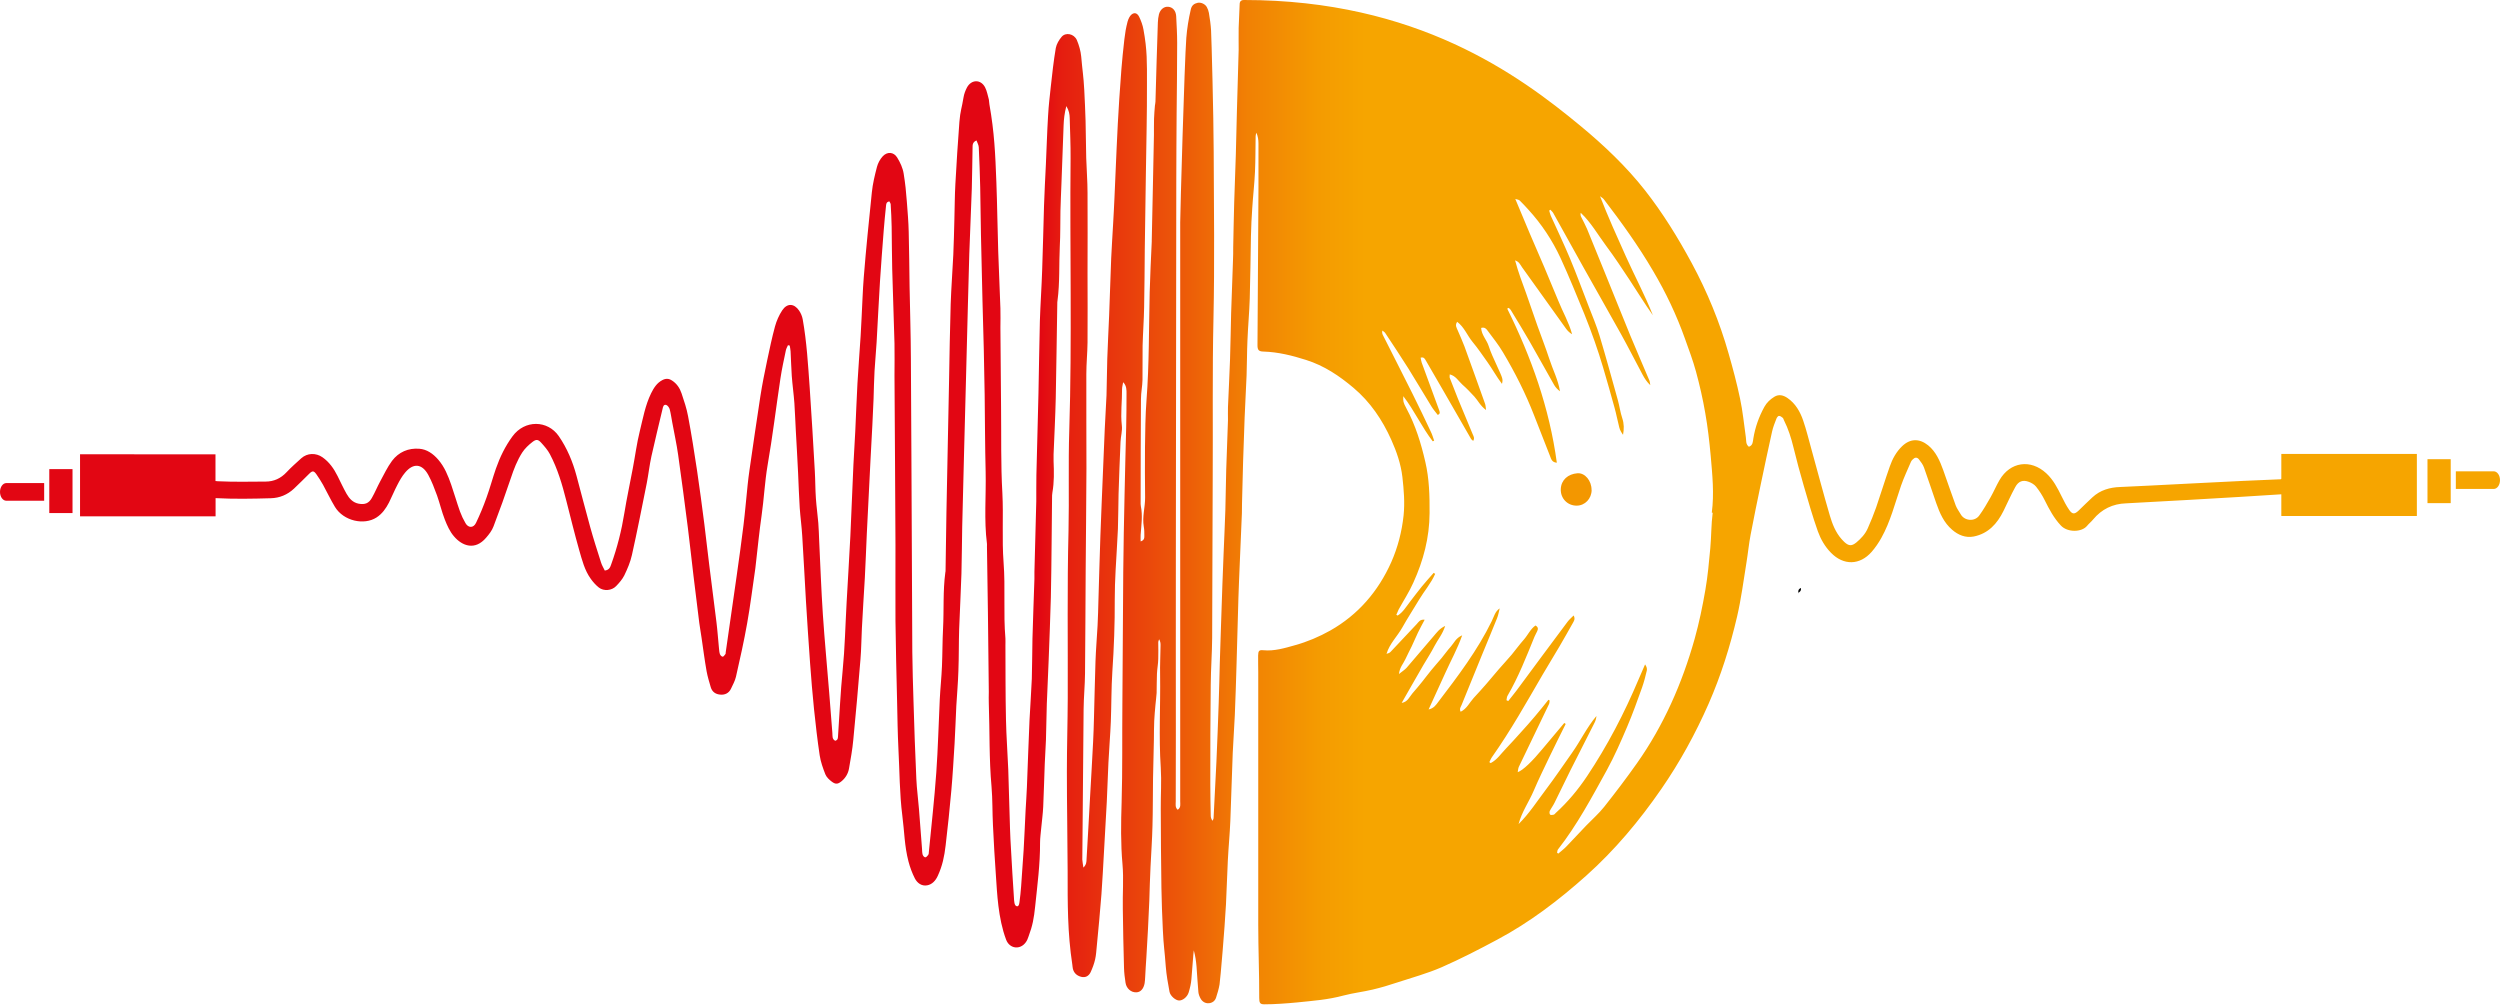 <?xml version="1.0" encoding="UTF-8"?>
<svg id="Capa_2" data-name="Capa 2" xmlns="http://www.w3.org/2000/svg" xmlns:xlink="http://www.w3.org/1999/xlink" viewBox="0 0 229.26 92.12">
  <defs>
    <style>
      .cls-1 {
        fill: #1e2741;
      }

      .cls-1, .cls-2, .cls-3, .cls-4, .cls-5, .cls-6 {
        stroke-width: 0px;
      }

      .cls-2 {
        fill: url(#linear-gradient);
      }

      .cls-4 {
        fill: #f6a500;
      }

      .cls-5 {
        fill: #e20613;
      }

      .cls-6 {
        fill: #f39700;
      }
    </style>
    <linearGradient id="linear-gradient" x1="7.34" y1="46.06" x2="221.6" y2="46.06" gradientUnits="userSpaceOnUse">
      <stop offset=".41" stop-color="#e20613"/>
      <stop offset=".42" stop-color="#e51d10"/>
      <stop offset=".47" stop-color="#ec5709"/>
      <stop offset=".5" stop-color="#f18104"/>
      <stop offset=".53" stop-color="#f49b01"/>
      <stop offset=".55" stop-color="#f6a500"/>
    </linearGradient>
  </defs>
  <g id="Capa_2-2" data-name="Capa 2">
    <g>
      <g>
        <path class="cls-6" d="m145.96,44.92c0,.81-.61,1.45-1.38,1.45-.84,0-1.49-.67-1.45-1.53.04-.84.67-1.37,1.52-1.44.7-.06,1.31.7,1.3,1.52Z"/>
        <path class="cls-3" d="m164.92,54.39c-.03-.19-.02-.36.23-.47.04.24-.08.36-.25.45,0,0,.02.02.02.02Z"/>
        <path class="cls-1" d="m164.9,54.38s0,.02,0,.04c0,0,.01-.01.02-.02l-.02-.02Z"/>
        <path class="cls-2" d="m209.17,43.95c-3.45.12-12.86.64-14.74.71-.94.03-1.83.28-2.55.95-.43.4-.84.8-1.26,1.21-.37.35-.57.36-.86-.05-.27-.39-.49-.82-.7-1.25-.38-.77-.76-1.52-1.41-2.12-1.43-1.32-3.31-1.06-4.29.63-.29.5-.52,1.05-.81,1.56-.33.58-.66,1.16-1.05,1.69-.42.58-1.35.49-1.69-.11-.15-.27-.35-.52-.46-.81-.4-1.08-.76-2.17-1.15-3.25-.31-.85-.66-1.68-1.38-2.27-.81-.65-1.65-.63-2.39.08-.53.51-.89,1.16-1.13,1.86-.44,1.24-.82,2.5-1.25,3.75-.23.65-.49,1.29-.77,1.92-.23.53-.62.94-1.05,1.3-.42.34-.69.33-1.09-.04-.09-.08-.17-.18-.26-.27-.55-.62-.85-1.39-1.08-2.17-.59-2.01-1.12-4.03-1.68-6.05-.25-.89-.46-1.78-.76-2.65-.28-.82-.71-1.57-1.44-2.07-.38-.26-.8-.37-1.21-.11-.37.23-.69.52-.91.92-.5.91-.84,1.86-1.01,2.89-.05.29-.03.64-.41.77-.31-.24-.23-.58-.28-.88-.17-1.18-.28-2.38-.53-3.54-.29-1.39-.66-2.77-1.05-4.13-.82-2.89-1.96-5.66-3.38-8.29-1.26-2.33-2.65-4.59-4.29-6.68-1.7-2.17-3.8-4.16-5.92-5.91C139.27,6.86,129.92,0,114.09,0c-.29,0-.41.13-.41.42-.02.77-.07,1.37-.09,2.14-.01.67,0,1.34,0,2.02-.05,1.87-.11,3.73-.16,5.6-.04,1.34-.06,2.68-.1,4.02-.04,1.47-.11,2.93-.15,4.4-.04,1.36-.06,2.72-.09,4.08,0,.4,0,.8-.02,1.2-.05,1.61-.12,3.23-.17,4.84-.04,1.41-.05,2.81-.1,4.22-.05,1.47-.13,2.93-.19,4.4-.02.4.01.8,0,1.2-.05,1.51-.11,3.02-.16,4.53-.04,1.24-.04,2.47-.08,3.71-.04,1.32-.11,2.64-.16,3.96-.04.94-.08,1.89-.11,2.83-.04,1.28-.08,2.56-.13,3.84-.04,1.13-.08,2.26-.11,3.4-.04,1.22-.05,2.43-.1,3.65-.06,1.8-.13,3.6-.21,5.41-.08,1.72-.17,3.44-.26,5.15,0,.08-.06.17-.1.25-.12-.17-.16-.33-.16-.48-.02-.96-.04-1.93-.04-2.89,0-3.04,0-6.09.04-9.13.01-1.43.12-2.85.13-4.27.03-4.89.02-9.79.05-14.68.03-4.87-.04-9.74.07-14.61.11-5.1.04-10.21.02-15.31-.01-3.4-.2-10.37-.24-11.1-.03-.54-.11-1.08-.2-1.62-.03-.18-.1-.37-.19-.53-.15-.28-.54-.46-.85-.39-.32.07-.54.24-.62.61-.2.86-.34,1.72-.41,2.6-.17,2.28-.56,16.08-.56,16.92,0,15.44,0,30.87,0,46.31,0,2.27,0,4.54,0,6.8,0,.26.08.55-.23.76-.25-.22-.18-.5-.18-.76,0-2.04.01-4.07.01-6.11,0-5.27-.01-10.54,0-15.81.01-11.68.03-23.35.04-35.03,0-2.02.02-4.03.03-6.05.02-2.5.05-4.08.05-6.57,0-.82-.05-1.63-.09-2.45-.03-.5-.32-.83-.74-.86-.37-.03-.72.24-.84.69-.06.24-.09.5-.1.75-.04,1.45-.07,1.97-.11,3.42-.03,1.28-.07,2.56-.11,3.84,0,.12-.04.25-.05.37-.03.4-.07.79-.08,1.19-.02.5,0,1.01-.01,1.51-.03,1.64-.07,3.27-.1,4.91-.03,1.57-.06,3.15-.1,4.72,0,.04,0,.08,0,.13-.07,1.55-.15,3.1-.19,4.65-.08,3.29-.04,6.59-.29,9.87-.11,1.44-.12,2.89-.14,4.34-.02,1.53,0,3.06.01,4.6.01.9-.28,1.78-.12,2.69.05.27.05.54.05.82,0,.2.01.42-.34.53,0-.24-.01-.42,0-.6.06-.87.2-1.75.02-2.63-.03-.14-.02-.29-.02-.44,0-3.13.01-6.26.03-9.39,0-.59.13-1.17.14-1.75.02-1.05-.01-2.1.01-3.14.03-1.17.12-2.35.14-3.52.04-1.78.04-3.57.06-5.35.03-2.29.06-4.58.1-6.86.04-2.77.11-5.54.1-8.31,0-1.91.03-3.06-.32-4.95-.07-.4-.22-.81-.4-1.18-.23-.47-.64-.4-.9.06-.05.09-.14.3-.16.4-.15.59-.22,1-.29,1.6-.24,2.08-.33,3.4-.47,5.5-.2,3.01-.3,6.04-.44,9.05-.04.78-.07,1.55-.12,2.33-.06,1.07-.13,2.13-.18,3.2-.07,1.76-.12,3.52-.19,5.28-.05,1.32-.13,2.64-.17,3.96-.04,1.11-.03,2.23-.07,3.34-.04,1.03-.12,2.05-.16,3.08-.06,1.28-.11,2.55-.16,3.83-.08,1.99-.17,3.98-.24,5.97-.07,1.97-.12,3.94-.18,5.91-.02.78-.04,1.55-.08,2.33-.06,1.09-.15,2.17-.19,3.26-.06,1.74-.09,3.48-.14,5.22-.02.73-.04,1.46-.08,2.2-.08,1.63-.18,3.27-.27,4.9-.11,1.95-.21,3.89-.33,5.84-.01.23,0,.49-.29.77-.04-.31-.09-.53-.1-.74,0-.71.01-1.43.02-2.14.03-3.88.06-7.77.1-11.65.01-1.09.12-2.18.13-3.27.03-3.15.04-6.3.06-9.45.02-3.11.06-6.21.07-9.32,0-2.9-.02-5.8-.01-8.69,0-.96.1-1.93.11-2.89.02-2.12,0-4.24,0-6.36,0-2.46.02-4.91,0-7.37,0-1.07-.09-2.14-.12-3.2-.03-1.13-.03-2.27-.06-3.4-.03-.94-.07-1.89-.12-2.83-.07-1.32-.17-1.76-.28-3.07-.05-.51-.2-1.04-.4-1.51-.26-.58-1.02-.73-1.39-.3-.25.29-.47.67-.54,1.03-.2,1.18-.33,2.36-.46,3.55-.12,1.19-.18,1.5-.25,2.69-.09,1.48-.13,2.97-.2,4.45-.06,1.26-.13,2.52-.17,3.77-.06,1.97-.1,3.94-.17,5.91-.05,1.55-.16,3.1-.21,4.65-.06,2.22-.08,4.45-.13,6.67-.06,2.5-.13,4.99-.19,7.48-.02.8,0,1.6-.01,2.39-.05,2.16-.11,4.32-.17,6.48,0,.21,0,.42,0,.63-.06,1.82-.13,3.65-.18,5.47-.03,1.24-.02,2.48-.06,3.71-.05,1.26-.15,2.51-.21,3.77-.09,2.05-.16,4.11-.24,6.16-.03.71-.08,1.42-.12,2.13-.06,1.21-.11,2.43-.18,3.64-.07,1.11-.15,2.22-.23,3.33-.04.48-.08.96-.15,1.44-.02.14-.05.38-.2.39-.3.01-.29-.53-.31-.79-.1-1.49-.19-2.97-.27-4.46-.04-.63-.07-1.26-.09-1.88-.06-1.8-.1-3.61-.16-5.41-.06-1.53-.18-3.06-.21-4.59-.05-2.27-.04-4.53-.05-6.8,0-.21.01-.42,0-.63-.2-2.32.01-4.65-.17-6.98-.16-2.11,0-4.23-.11-6.35-.15-2.62-.09-5.25-.12-7.87-.02-2.43-.04-4.87-.06-7.3,0-.59.02-1.18,0-1.76-.06-1.74-.14-3.48-.2-5.21-.07-2.12-.09-4.24-.17-6.36-.1-2.64-.18-4.55-.64-7.16-.03-.14-.02-.3-.05-.44-.11-.38-.17-.78-.35-1.12-.4-.75-1.26-.72-1.66.03-.14.27-.26.58-.31.89-.16.99-.3,1.25-.38,2.25-.15,1.9-.26,3.8-.37,5.71-.06,1.07-.06,2.14-.09,3.21-.03,1.09-.05,2.18-.1,3.27-.07,1.51-.19,3.01-.24,4.52-.07,2.37-.11,4.74-.15,7.11-.04,1.83-.07,3.65-.11,5.48-.04,2.18-.09,4.37-.13,6.55-.03,1.76-.05,3.52-.08,5.28,0,.06,0,.13-.02.19-.23,1.71-.12,3.43-.21,5.15-.06,1.15-.05,2.31-.1,3.46-.04,1-.15,2.01-.2,3.01-.11,2.24-.16,4.49-.32,6.73-.17,2.43-.45,4.85-.68,7.27,0,.1-.01.22-.07.3-.06.09-.18.21-.26.21-.09,0-.21-.14-.24-.24-.05-.18-.05-.37-.06-.56-.09-1.21-.18-2.43-.28-3.64-.07-.92-.2-1.83-.24-2.75-.11-2.37-.19-4.74-.26-7.1-.05-1.51-.09-3.02-.11-4.53-.02-2.94-.02-5.88-.04-8.82-.03-6.03-.05-12.05-.09-18.08-.01-2.2-.08-4.41-.12-6.61-.03-1.68-.03-3.35-.08-5.03-.02-.92-.1-1.84-.17-2.76-.08-1.02-.13-1.56-.29-2.57-.08-.52-.32-1.04-.6-1.49-.32-.52-.91-.55-1.32-.11-.24.26-.44.62-.53.97-.2.77-.39,1.55-.47,2.34-.28,2.76-.52,5.02-.74,7.78-.1,1.23-.13,2.47-.2,3.71-.03.57-.06,1.13-.09,1.7-.09,1.44-.21,2.89-.29,4.33-.08,1.46-.13,2.93-.2,4.39-.05,1.03-.12,2.05-.17,3.08-.1,2.18-.18,4.36-.28,6.53-.1,2.01-.23,4.02-.34,6.03-.12,2.11-.16,4.22-.37,6.33-.2,1.98-.28,3.97-.42,5.96-.01.19,0,.38-.26.45-.3-.15-.24-.45-.26-.71-.1-1.23-.19-2.47-.29-3.7-.19-2.38-.42-4.76-.58-7.15-.15-2.26-.23-4.52-.34-6.79-.03-.54-.03-1.09-.08-1.63-.06-.75-.17-1.49-.22-2.24-.06-.83-.05-1.67-.1-2.51-.15-2.55-.29-5.11-.47-7.66-.15-2.09-.27-4.19-.64-6.26-.05-.28-.17-.56-.33-.8-.46-.67-1.1-.7-1.55-.02-.29.44-.52.96-.66,1.47-.28,1.03-.5,2.08-.72,3.12-.23,1.09-.45,2.18-.62,3.27-.35,2.26-.67,4.52-1,6.78-.07.46-.12.92-.17,1.37-.13,1.23-.23,2.47-.38,3.69-.19,1.56-.41,3.12-.63,4.68-.33,2.33-.67,4.65-1,6.98,0,.06,0,.14-.04.18-.07.09-.17.23-.24.22-.09,0-.21-.13-.25-.23-.06-.17-.07-.37-.09-.56-.08-.79-.13-1.59-.23-2.38-.21-1.75-.45-3.49-.66-5.24-.16-1.25-.29-2.5-.45-3.75-.21-1.64-.43-3.29-.67-4.92-.25-1.66-.51-3.32-.82-4.96-.13-.72-.37-1.42-.6-2.11-.16-.48-.44-.9-.88-1.18-.29-.19-.56-.2-.87-.04-.51.26-.79.71-1.04,1.21-.54,1.1-.75,2.31-1.04,3.48-.28,1.12-.42,2.26-.64,3.4-.25,1.36-.55,2.71-.77,4.08-.26,1.62-.66,3.2-1.21,4.73-.09.25-.17.52-.59.57-.12-.25-.27-.49-.35-.76-.34-1.07-.69-2.15-.99-3.24-.43-1.55-.83-3.12-1.25-4.68-.35-1.3-.86-2.53-1.63-3.65-1.02-1.47-3.12-1.52-4.25.03-.66.9-1.14,1.89-1.51,2.94-.31.89-.55,1.8-.87,2.68-.28.79-.6,1.56-.96,2.31-.23.48-.7.48-.96.03-.2-.34-.37-.7-.51-1.08-.29-.81-.52-1.64-.8-2.44-.29-.83-.61-1.64-1.2-2.32-.47-.54-1.04-.94-1.73-.99-1-.08-1.89.3-2.5,1.11-.43.58-.74,1.25-1.09,1.89-.27.5-.48,1.02-.76,1.51-.28.5-.64.63-1.2.53-.54-.1-.87-.47-1.12-.91-.3-.53-.55-1.08-.82-1.62-.34-.68-.76-1.29-1.39-1.73-.6-.42-1.39-.4-1.94.09-.46.42-.93.83-1.35,1.28-.53.57-1.17.86-1.92.86-1.46.01-2.92.04-4.38-.03-.07,0-.15-.01-.22-.02v-2.45H7.34v5.69h12.43v-1.67c1.68.09,3.37.06,5.06.01.81-.02,1.53-.32,2.13-.88.47-.44.92-.9,1.38-1.35.31-.31.43-.31.68.04.22.3.41.63.6.95.37.67.7,1.38,1.1,2.04.79,1.29,2.66,1.7,3.8.97.53-.34.87-.83,1.15-1.37.27-.54.5-1.11.78-1.64.2-.39.42-.78.7-1.11.75-.9,1.55-.83,2.12.2.33.6.57,1.25.81,1.9.26.73.43,1.49.71,2.2.21.54.46,1.1.83,1.53.77.92,1.95,1.33,2.96.14.27-.31.54-.66.68-1.04.56-1.46,1.09-2.94,1.59-4.43.27-.82.58-1.62,1.04-2.34.24-.37.59-.7.94-.97.35-.27.52-.24.81.08.29.32.59.66.79,1.04.71,1.34,1.13,2.79,1.5,4.25.39,1.52.76,3.05,1.19,4.56.26.9.49,1.83,1.05,2.61.21.3.47.59.75.81.45.35,1.18.29,1.58-.13.29-.3.57-.62.75-.98.29-.6.56-1.23.7-1.87.49-2.19.92-4.39,1.36-6.58.16-.82.25-1.66.43-2.48.32-1.45.68-2.89,1.02-4.34.04-.19.09-.42.32-.37.13.03.28.23.33.38.11.4.16.82.24,1.23.18.99.4,1.97.54,2.97.32,2.22.6,4.45.89,6.68.19,1.48.34,2.96.52,4.44.17,1.44.35,2.87.53,4.31.06.46.15.91.21,1.37.15,1.02.28,2.04.46,3.05.09.49.24.98.38,1.46.13.44.46.65.88.68.41.04.78-.13.97-.53.17-.36.37-.72.46-1.1.37-1.63.74-3.27,1.03-4.92.3-1.67.5-3.36.75-5.04.03-.21.05-.42.07-.62.16-1.4.3-2.8.5-4.19.22-1.53.29-3.08.55-4.62.46-2.64.78-5.31,1.18-7.97.13-.87.32-1.73.5-2.59.03-.16.13-.31.19-.46.05,0,.11.02.16.03.03.17.07.34.08.52.04.75.06,1.51.11,2.26.06.83.18,1.67.24,2.5.06.84.08,1.67.13,2.51.07,1.3.15,2.6.21,3.9.05,1.07.08,2.14.15,3.2.06.86.18,1.71.23,2.57.13,1.99.22,3.97.34,5.96.12,1.91.24,3.81.38,5.72.1,1.4.22,2.8.36,4.2.15,1.42.31,2.84.52,4.24.09.59.3,1.18.52,1.74.11.27.36.5.6.68.35.26.56.22.89-.05.36-.3.6-.7.68-1.17.15-.87.31-1.73.39-2.61.24-2.46.46-4.93.66-7.4.08-.94.08-1.89.13-2.83.08-1.55.18-3.09.27-4.64.07-1.34.12-2.68.18-4.02.11-2.26.23-4.53.34-6.79.05-1.07.12-2.13.17-3.2.04-.8.08-1.59.11-2.39.03-.86.04-1.71.09-2.57.05-.88.14-1.76.19-2.63.11-1.86.19-3.72.31-5.59.1-1.55.22-3.1.34-4.64.06-.75.13-1.5.21-2.25.02-.17.01-.39.31-.44.04.08.11.17.12.26.04.69.08,1.38.09,2.07.02,1.28.02,2.56.05,3.84.06,2.29.15,4.57.21,6.86.02.99,0,1.97,0,2.96.03,5.16.07,10.33.09,15.5.01,2.33-.02,4.66,0,6.99.03,2.48.09,4.95.15,7.43.03,1.43.05,2.85.12,4.28.11,2.05.1,4.11.36,6.15.19,1.45.19,2.75.56,4.18.14.54.34,1.08.59,1.57.22.42.62.72,1.12.63.46-.08.78-.43.98-.87.43-.94.6-1.77.72-2.79.2-1.67.37-3.34.52-5.01.13-1.44.21-2.89.3-4.33.07-1.15.1-2.31.16-3.46.06-1.07.16-2.13.19-3.2.05-1.28.03-2.56.07-3.84.06-1.7.16-3.39.21-5.09.04-1.43.04-2.85.07-4.28.05-2.27.11-4.53.17-6.79.06-2.29.12-4.57.18-6.86.06-2.2.11-4.41.17-6.61.04-1.59.08-3.19.13-4.78.07-1.99.16-3.98.23-5.97.04-1.26.04-2.52.07-3.77,0-.25,0-.51.36-.66.08.22.2.42.21.63.06,1.21.1,2.43.13,3.64.03,1.47.04,2.94.07,4.4.04,2.01.09,4.03.14,6.04.04,1.49.08,2.98.12,4.47.03,1.38.06,2.77.08,4.15.03,2.35.03,4.7.09,7.05.05,2.2-.16,4.41.12,6.6.01.08,0,.17,0,.25.03,2.06.06,4.11.09,6.17.03,2.39.05,4.79.08,7.18,0,.36-.02.71,0,1.07.09,2.54.02,5.08.25,7.61.1,1.17.07,2.35.13,3.52.08,1.59.16,3.18.28,4.77.1,1.38.18,3.77.93,5.75.32.84,1.3.95,1.81.22.11-.15.18-.33.24-.51.38-1.01.5-1.7.61-2.76.2-1.94.46-3.88.45-5.84,0-.46.07-.92.11-1.38.06-.65.15-1.29.18-1.94.06-1.3.09-2.6.14-3.9.03-.73.08-1.47.11-2.2.04-1.11.04-2.22.08-3.33.05-1.34.12-2.68.17-4.02.07-1.91.15-3.81.2-5.72.04-1.66.05-3.31.07-4.97.02-1.39.03-2.77.04-4.15,0-.17,0-.34.03-.5.17-.96.15-1.92.11-2.89,0-.21,0-.42,0-.63.07-1.72.16-3.44.2-5.16.06-2.87.09-5.75.14-8.62,0-.1,0-.21.02-.31.22-1.65.13-3.31.21-4.96.06-1.09.04-2.18.06-3.27.02-.82.06-1.64.09-2.45.07-1.8.14-3.6.2-5.4.02-.56.08-1.1.25-1.76.25.41.3.75.31,1.09.03,1.24.09,2.48.08,3.71-.08,8.31.14,16.63-.12,24.94-.1,3.08,0,6.17-.07,9.25-.13,5.1-.05,10.2-.07,15.31-.01,2.25-.08,4.49-.08,6.74,0,3.04.06,6.09.07,9.13,0,2.98-.02,5.61.43,8.57.02.12.02.25.05.37.1.41.38.64.76.74.39.1.7-.07.87-.43.17-.37.32-.77.41-1.17.09-.39.11-.79.15-1.19.16-1.71.3-3.07.43-4.79.1-1.28.15-2.55.23-3.83.09-1.55.18-3.1.26-4.65.06-1.19.09-2.39.15-3.58.06-1.26.17-2.51.22-3.77.06-1.53.04-3.06.14-4.59.15-2.2.23-4.4.22-6.6,0-.9.03-1.8.08-2.7.06-1.26.16-2.51.21-3.77.04-1.07.03-2.14.06-3.21.05-1.59.11-3.18.18-4.78.02-.5.18-1.01.12-1.5-.13-1.12.03-2.22.02-3.33,0-.21.07-.43.1-.64.33.33.31.72.31,1.08,0,1.01-.01,2.01-.03,3.02-.05,2.08-.11,4.15-.15,6.23-.05,2.35-.1,4.7-.12,7.05-.04,4.05-.04,8.1-.08,12.16-.03,3,.02,6-.07,9-.06,1.88-.09,3.77.08,5.66.12,1.35,0,2.73.03,4.09.02,1.93.06,3.48.11,5.41.01.46.07.92.14,1.38.08.52.51.89.98.87.39,0,.68-.32.77-.84.03-.19.04-.38.05-.56.04-.61.06-1.22.11-1.82.06-.86.24-4.19.27-5.2.03-1.03.06-2.06.11-3.08.06-1.26.15-2.51.18-3.77.04-1.44.03-2.89.05-4.33.02-1.2.05-2.39.08-3.59.01-.57,0-1.13.03-1.7.02-.48.07-.96.11-1.44.03-.37.09-.75.11-1.12.02-.59,0-1.17.03-1.76.02-.46.11-.91.12-1.37.02-.5,0-1.01,0-1.51,0-.1.05-.19.08-.29.11.2.14.38.13.57-.01.9-.06,1.81-.04,2.71.04,2.83-.13,5.66.06,8.5.08,1.25-.01,2.52,0,3.78.01,2.41.02,4.83.06,7.24.02,1.28.07,2.56.13,3.84.07,1.53.16,1.85.27,3.38.06.77.2,1.54.34,2.3.07.39.55.79.86.81.33.02.76-.3.9-.74.12-.4.22-.81.25-1.22.07-.77.19-2.54.22-2.64.14.51.21,1,.25,1.49.06.69.1,1.65.17,2.34.02.2.1.41.2.59.16.29.44.46.77.43.3-.03.55-.2.65-.51.13-.4.25-.8.32-1.21.08-.52.47-5.1.59-7.34.07-1.34.1-2.68.17-4.02.06-1.21.18-2.42.23-3.64.09-2.08.13-4.15.22-6.23.05-1.15.14-2.3.19-3.45.07-1.57.11-3.14.16-4.71.06-2.01.11-4.03.17-6.04.03-1.03.08-2.06.12-3.08.07-1.57.14-3.14.2-4.71.01-.29,0-.59.01-.88.03-1.28.06-2.56.1-3.84.04-1.34.09-2.68.14-4.03.05-1.3.13-2.6.18-3.89.04-1.07.03-2.14.08-3.21.05-1.28.17-2.55.21-3.83.06-1.91.07-3.82.11-5.73.02-.86.06-1.72.12-2.57.07-1.11.2-2.21.25-3.32.05-1.09.04-2.18.06-3.27,0-.11.04-.22.07-.32.14.33.19.65.19.98,0,1.38,0,2.77,0,4.15-.03,4.79-.06,9.57-.09,14.36,0,.43.11.57.54.58,1.35.04,2.63.36,3.92.77,1.65.52,3.05,1.46,4.35,2.56,1.53,1.29,2.64,2.93,3.46,4.76.49,1.09.88,2.22,1.02,3.42.13,1.16.23,2.33.11,3.51-.16,1.5-.53,2.93-1.13,4.29-1.2,2.69-3.05,4.83-5.59,6.27-1.01.57-2.12,1.04-3.24,1.35-.93.26-1.9.56-2.91.46-.39-.04-.46.07-.47.48-.01.5.01,1.01.01,1.51,0,7.73,0,15.46,0,23.19,0,2.2.1,4.51.09,6.71,0,.45.08.58.46.58.94,0,2.05-.08,2.99-.17,1.63-.17,2.79-.24,4.3-.64.87-.23,1.77-.33,2.65-.54.76-.18,1.51-.4,2.25-.65,1.37-.45,2.77-.83,4.08-1.4,1.73-.76,3.42-1.63,5.1-2.53,2.97-1.58,5.64-3.62,8.15-5.86,2.63-2.35,4.88-5.04,6.89-7.95,1.7-2.46,3.13-5.07,4.34-7.82,1.13-2.58,1.97-5.25,2.61-7.99.38-1.63.59-3.3.86-4.95.14-.85.22-1.71.38-2.55.29-1.54.61-3.08.93-4.62.34-1.62.68-3.24,1.04-4.85.09-.41.25-.8.4-1.19.04-.1.15-.25.23-.25.12,0,.25.09.35.18.06.05.07.15.11.22.4.79.66,1.62.87,2.48.29,1.18.6,2.35.94,3.51.41,1.41.81,2.82,1.3,4.2.26.72.65,1.4,1.2,1.96,1.15,1.18,2.64,1.16,3.73-.08.34-.39.64-.83.89-1.28.84-1.5,1.25-3.18,1.81-4.8.26-.75.6-1.46.91-2.19.03-.07.09-.14.15-.2.19-.2.4-.24.58-.01.18.23.36.47.46.74.39,1.08.74,2.18,1.12,3.26.32.92.71,1.81,1.46,2.45.55.48,1.23.77,1.99.62,1.33-.27,2.14-1.17,2.72-2.34.36-.73.69-1.48,1.08-2.19.29-.54.7-.69,1.25-.48.24.09.5.24.66.44.31.39.58.81.8,1.26.41.82.83,1.62,1.47,2.3.61.66,1.91.63,2.4.04.17-.21.39-.38.56-.59.79-.95,1.8-1.44,3.02-1.48.18,0,10.3-.56,14.24-.83v1.99h12.43v-5.69h-12.43v2.27Zm-52.11,3.07c-.14,1.08-.12,2.18-.22,3.26-.12,1.27-.23,2.55-.45,3.81-.26,1.51-.57,3.01-.98,4.48-1.15,4.1-2.85,7.96-5.3,11.43-.96,1.36-1.97,2.69-3,3.99-.49.62-1.09,1.14-1.64,1.71-.6.63-1.2,1.27-1.8,1.9-.24.25-.51.46-.77.68-.04-.03-.07-.06-.11-.08.03-.1.02-.23.08-.3,1.77-2.26,3.11-4.79,4.49-7.29.7-1.28,1.29-2.63,1.86-3.97.5-1.17.93-2.38,1.36-3.58.18-.51.32-1.04.44-1.57.04-.18-.03-.38-.16-.56-.2.45-.4.9-.59,1.36-1.31,3.11-2.86,6.09-4.73,8.89-.82,1.23-1.77,2.37-2.87,3.37-.06.06-.12.14-.19.16-.11.03-.27.05-.33-.01-.06-.06-.07-.24-.03-.33.13-.26.31-.49.44-.76.49-.99.97-1.99,1.46-2.98.73-1.46,1.47-2.9,2.21-4.36.09-.18.15-.38.17-.61-.88,1.04-1.46,2.28-2.24,3.38-.79,1.12-1.56,2.26-2.39,3.36-.81,1.07-1.54,2.22-2.51,3.17.29-1.11.95-2.03,1.39-3.06.45-1.06.96-2.09,1.45-3.12.48-1,.98-2,1.48-3l-.13-.09c-.66.79-1.32,1.57-1.98,2.36-.94,1.14-1.81,1.99-2.29,2.15.04-.19.04-.35.1-.48.92-1.92,1.85-3.84,2.77-5.76.05-.1.04-.22.06-.33-.04-.02-.07-.04-.11-.07-.41.51-.81,1.02-1.23,1.51-.43.51-.87,1.01-1.32,1.5-.44.49-.89.99-1.35,1.47-.45.46-.81,1.03-1.4,1.33-.04-.03-.08-.06-.12-.09.08-.15.14-.32.24-.46,1.71-2.42,3.16-5.01,4.65-7.57.5-.87,1.04-1.71,1.54-2.58.41-.7.81-1.41,1.21-2.12.1-.19.27-.38.09-.72-.21.21-.41.38-.56.58-1.57,2.1-3.13,4.21-4.69,6.32-.24.32-.5.63-.75.95-.05-.03-.1-.05-.16-.08.03-.14.03-.3.1-.41,1-1.72,1.72-3.57,2.47-5.41.07-.17.17-.33.25-.51.08-.18.12-.36-.16-.52-.46.32-.7.88-1.07,1.3-.39.44-.73.91-1.1,1.36-.39.46-.8.9-1.2,1.36-.38.44-.75.89-1.13,1.33-.38.44-.77.87-1.17,1.3-.38.42-.62.98-1.19,1.26-.14-.26,0-.43.08-.61.62-1.53,1.24-3.06,1.87-4.59.46-1.12.93-2.24,1.38-3.36.12-.29.17-.61.25-.92-.42.27-.53.77-.73,1.17-1.31,2.69-3.1,5.04-4.89,7.39-.21.28-.42.61-.9.71.54-1.18,1.05-2.28,1.55-3.39.49-1.09,1.08-2.14,1.53-3.41-.59.25-.75.71-1.04,1.03-.31.34-.57.72-.86,1.07-.31.37-.63.72-.93,1.09-.29.35-.56.72-.85,1.08-.29.36-.58.71-.88,1.05-.28.33-.44.79-.99.88.32-.57.64-1.13.97-1.7.34-.6.68-1.2,1.03-1.79.34-.58.71-1.14,1.01-1.73.3-.58.74-1.08.98-1.84-.54.25-.78.62-1.06.94-.83.96-1.64,1.93-2.47,2.89-.17.19-.4.33-.71.58.07-.63.41-.96.59-1.36.18-.4.39-.78.58-1.18.2-.41.37-.84.57-1.25.18-.38.39-.75.62-1.19-.44-.05-.56.22-.73.4-.79.85-1.59,1.7-2.39,2.54-.09.1-.22.15-.38.19.28-.94.99-1.6,1.45-2.42.48-.86,1.02-1.68,1.52-2.52.48-.81,1.11-1.52,1.49-2.39-.04-.03-.09-.07-.13-.1-.37.43-.76.84-1.11,1.28-.37.45-.71.92-1.07,1.38-.35.45-.64.96-1.13,1.26-.04-.02-.08-.05-.12-.07.07-.16.13-.32.21-.48.45-.82.97-1.61,1.35-2.47.92-2.02,1.48-4.13,1.49-6.38.01-1.58-.03-3.15-.39-4.69-.39-1.7-.9-3.36-1.73-4.9-.31-.58-.31-.65-.29-1.13,1.03,1.34,1.71,2.86,2.7,4.14.04-.02.09-.04.13-.06-.1-.28-.18-.57-.31-.83-.54-1.15-1.09-2.3-1.66-3.44-.9-1.81-1.83-3.62-2.74-5.43-.05-.11-.08-.22-.04-.4.09.08.21.14.27.24.71,1.08,1.43,2.15,2.12,3.25.72,1.15,1.4,2.32,2.11,3.47.17.28.39.53.58.78.26-.11.18-.27.13-.43-.53-1.45-1.07-2.9-1.6-4.36-.05-.15-.07-.31-.1-.46.29-.09.38.1.47.25.54.92,1.07,1.84,1.6,2.76.85,1.48,1.7,2.97,2.56,4.45.04.06.11.1.19.17.16-.26.02-.44-.05-.62-.46-1.1-.92-2.2-1.37-3.3-.25-.62-.49-1.24-.73-1.86-.03-.08,0-.19,0-.32.56.14.8.62,1.16.94.39.34.75.72,1.1,1.1.33.36.53.83,1.07,1.23-.04-.28-.04-.44-.09-.57-.63-1.75-1.25-3.51-1.89-5.26-.19-.51-.42-1-.63-1.5-.09-.22-.26-.44-.04-.76.65.48.92,1.25,1.41,1.84.49.59.92,1.23,1.37,1.86.45.63.82,1.32,1.33,1.99.1-.44.1-.43-.5-1.74-.26-.57-.53-1.14-.72-1.73-.18-.57-.66-1.01-.69-1.66.32-.1.48.09.6.26.48.65,1,1.29,1.41,1.99,1.1,1.85,2.07,3.77,2.85,5.78.48,1.25.97,2.49,1.46,3.73.1.26.17.57.62.6-.68-5.02-2.34-9.67-4.55-14.13.05-.02.09-.05.14-.07.08.08.17.15.22.25.56.93,1.13,1.85,1.67,2.79.77,1.34,1.51,2.69,2.28,4.04.13.22.31.41.53.57-.17-1.06-.67-2-.99-3-.33-1.01-.72-2-1.08-3.01-.35-.99-.68-1.98-1.03-2.96-.36-.99-.74-1.98-1.02-3.04.11.06.24.1.32.19.13.13.22.3.33.46,1.35,1.88,2.69,3.76,4.04,5.64.14.19.32.36.54.49-.29-1.09-.86-2.05-1.27-3.08-.42-1.03-.85-2.05-1.28-3.07-.44-1.04-.9-2.07-1.34-3.11-.43-1.02-.85-2.04-1.32-3.15.19.06.33.07.41.15.27.26.52.54.77.81,1.22,1.33,2.21,2.82,2.97,4.46.78,1.69,1.47,3.41,2.18,5.13.34.83.65,1.68.95,2.52.28.79.53,1.58.77,2.38.36,1.22.71,2.45,1.05,3.69.17.61.28,1.22.44,1.83.06.23.19.45.34.66.1-.52.1-1.01-.07-1.52-.18-.53-.25-1.1-.4-1.64-.55-1.98-1.09-3.95-1.68-5.92-.28-.92-.65-1.8-1-2.7-.57-1.48-1.12-2.97-1.73-4.43-.55-1.31-1.16-2.59-1.75-3.89-.06-.14-.09-.3-.14-.46.04-.03.07-.05.11-.08.09.11.21.2.27.32.93,1.66,1.84,3.32,2.77,4.98,1.13,2.02,2.28,4.03,3.41,6.06.69,1.24,1.33,2.51,2,3.76.18.34.39.67.71.97-.03-.14-.03-.29-.08-.42-.58-1.39-1.19-2.76-1.76-4.15-.8-1.95-1.58-3.92-2.38-5.88-.52-1.29-1.05-2.59-1.58-3.88-.16-.38-.37-.75-.55-1.12-.05-.1-.06-.22-.03-.36.94.88,1.57,2.01,2.33,3.03.76,1.02,1.46,2.08,2.16,3.14.71,1.08,1.38,2.18,2.13,3.23-.73-1.84-1.66-3.58-2.47-5.38-.82-1.82-1.64-3.64-2.38-5.54.11.09.25.16.34.27,1.62,2.12,3.18,4.28,4.53,6.59,1.16,1.96,2.14,4.02,2.91,6.18.36,1.01.74,2.01,1.02,3.04.34,1.25.63,2.52.85,3.8.23,1.3.38,2.61.5,3.93.15,1.73.33,3.46.1,5.21Z"/>
      </g>
      <g>
        <path class="cls-5" d="m0,45.11c0,.45.26.81.58.81h3.47s0-1.62,0-1.62H.58C.26,44.3,0,44.67,0,45.11Z"/>
        <rect class="cls-5" x="4.52" y="43.02" width="2.13" height="4.03"/>
      </g>
      <g>
        <rect class="cls-4" x="222.61" y="42.11" width="2.13" height="4.03"/>
        <path class="cls-4" d="m228.68,43.22h-3.47s0,1.62,0,1.62h3.47c.32,0,.58-.36.58-.81,0-.45-.26-.81-.58-.81Z"/>
      </g>
    </g>
  </g>
</svg>